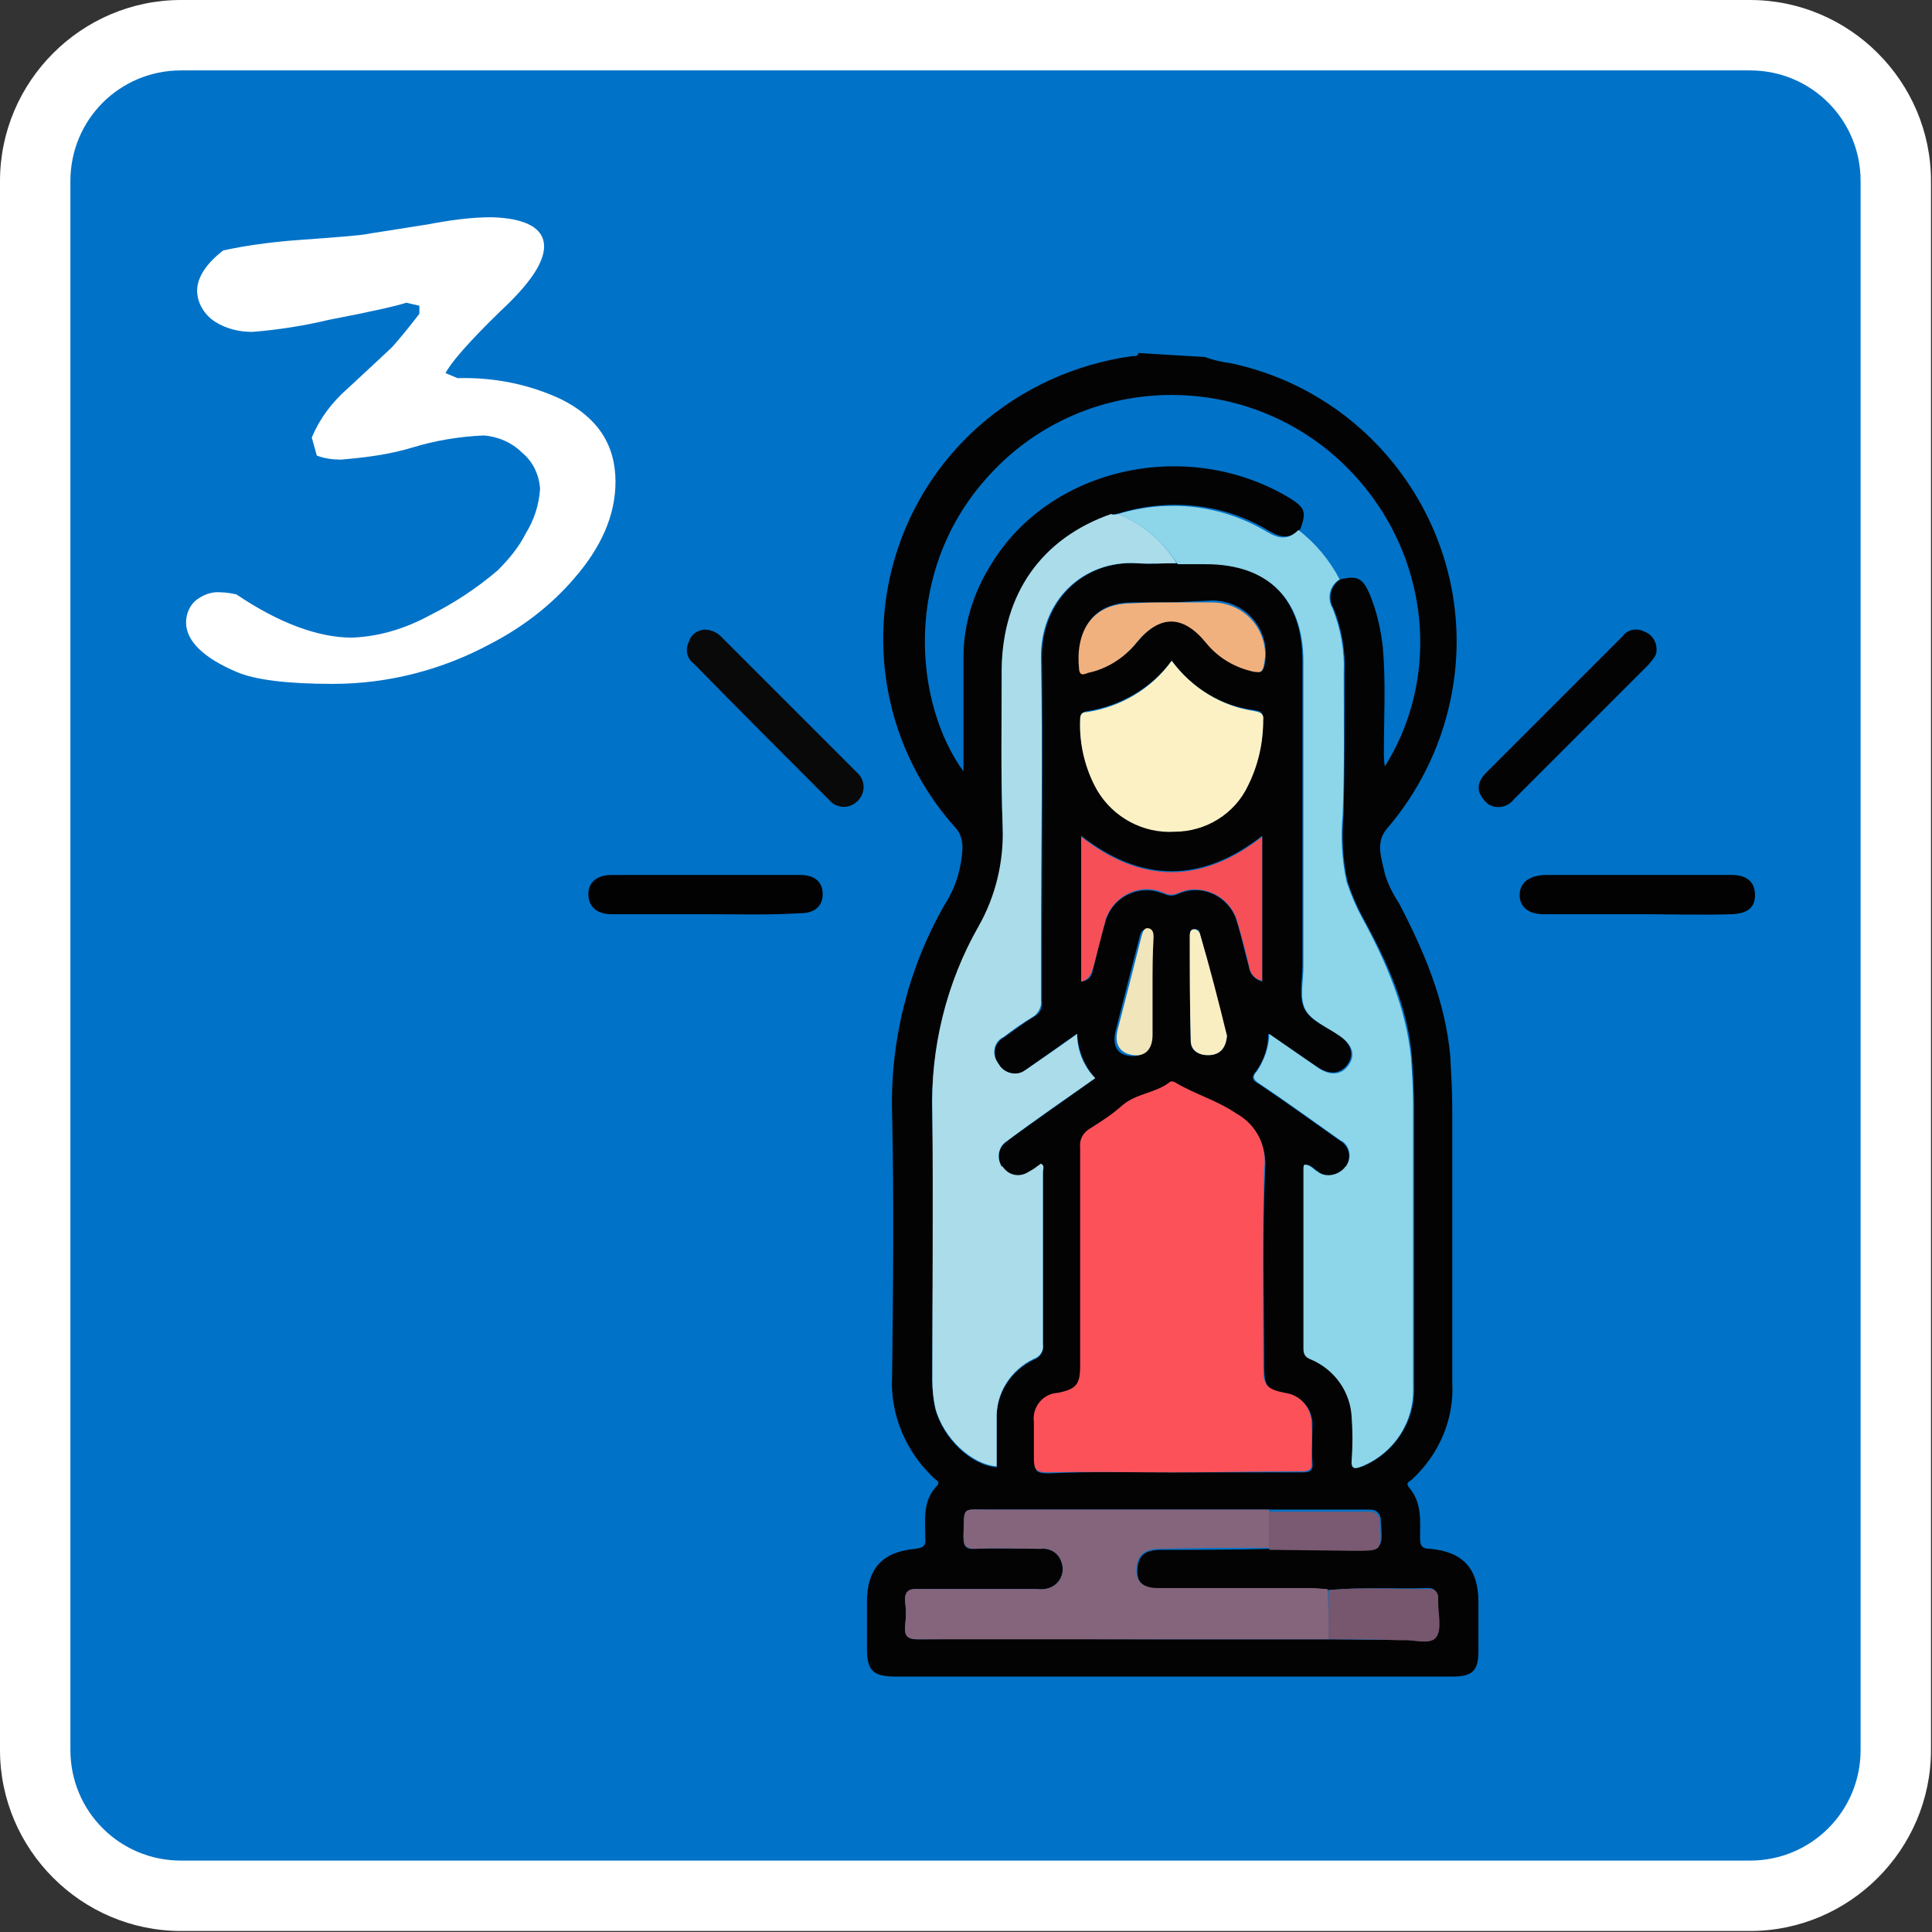 <?xml version="1.0" encoding="utf-8"?>
<!-- Generator: Adobe Illustrator 26.3.1, SVG Export Plug-In . SVG Version: 6.00 Build 0)  -->
<svg version="1.1" id="Capa_1" xmlns="http://www.w3.org/2000/svg" xmlns:xlink="http://www.w3.org/1999/xlink" x="0px" y="0px"
	 viewBox="0 0 192.1 192.1" style="enable-background:new 0 0 192.1 192.1;" xml:space="preserve">
<rect x="0" y="0" width="192.1" height="192.1" fill="#333333" stroke="none"/>
<style type="text/css">
	.st0{fill:#0072C8;}
	.st1{fill:#FFFFFF;}
	.st2{fill:#B4B691;}
	.st3{fill:#030303;}
	.st4{fill:#090909;}
	.st5{fill:#020202;}
	.st6{fill:#FD5159;}
	.st7{fill:#8DD5E8;}
	.st8{fill:#AADCE9;}
	.st9{fill:#84657C;}
	.st10{fill:#FCF1C5;}
	.st11{fill:#F64F57;}
	.st12{fill:#F1B17E;}
	.st13{fill:#76576E;}
	.st14{fill:#795A72;}
	.st15{fill:#F0E5BB;}
	.st16{fill:#F9EEC2;}
</style>
<g id="Capa_2_00000067233186055671569910000014653206363197041069_">
	<g id="Capa_1-2">
		<path class="st0" d="M18,3.5h156c8,0,14.5,6.5,14.5,14.5v156c0,8-6.5,14.5-14.5,14.5H18c-8,0-14.5-6.5-14.5-14.5V18
			C3.5,10,10,3.5,18,3.5z"/>
		<path class="st1" d="M174,7c6.1,0,11,4.9,11,11v156c0,6.1-4.9,11-11,11H18c-6.1,0-11-4.9-11-11V18c0-6.1,4.9-11,11-11H174 M174,0
			H18C8.1,0,0,8.1,0,18v156c0,9.9,8.1,18,18,18h156c9.9,0,18-8.1,18-18V18C192,8.1,183.9,0,174,0z"/>
		<path class="st1" d="M54.1,24.5c0,1.6-1.4,3.7-4.3,6.4c-3.2,3.1-5,5.2-5.5,6.2l1.2,0.5c3.6-0.1,7.1,0.6,10.3,2.1
			c3.6,1.8,5.4,4.5,5.4,8.2c0,3.3-1.4,6.5-4.1,9.6c-2.3,2.7-5.2,4.9-8.3,6.5c-4.8,2.6-10.2,4-15.7,4c-4.5,0-7.8-0.4-9.6-1.2
			c-3.3-1.4-5-3.1-5-4.9c0-0.9,0.4-1.8,1.1-2.3c0.7-0.5,1.5-0.8,2.4-0.7c0.5,0,1,0.1,1.5,0.2c4.3,2.9,8.2,4.3,11.5,4.3
			c2.7-0.1,5.3-0.9,7.7-2.2c2.4-1.2,4.7-2.7,6.8-4.5c1.1-1.1,2.1-2.3,2.8-3.7c0.8-1.3,1.3-2.8,1.4-4.4c-0.1-1.4-0.7-2.7-1.8-3.6
			c-1-1-2.4-1.6-3.8-1.7c-2.4,0.1-4.8,0.5-7.1,1.2c-2.3,0.7-4.7,1-7.1,1.2c-0.8,0-1.6-0.1-2.4-0.4L31,43.5c0.8-1.9,2-3.5,3.6-4.9
			c2.7-2.5,4.2-3.9,4.4-4.1c0.8-0.9,1.7-2,2.7-3.3v-0.8l-1.3-0.3c-0.9,0.3-3.5,0.9-7.7,1.7c-2.5,0.6-5.1,1-7.6,1.2
			c-1.3,0-2.6-0.3-3.7-1c-1.1-0.7-1.8-1.9-1.8-3.1c0-1.3,0.9-2.7,2.6-4c2.3-0.5,4.6-0.8,7-1c4.2-0.3,6.6-0.5,7.1-0.6
			c0.5-0.1,2.6-0.4,6.3-1c2.1-0.4,4.2-0.7,6.3-0.7C52.3,21.7,54.1,22.7,54.1,24.5z"/>
		<polygon class="st2" points="92,72 92,72 92,72 		"/>
		<path class="st2" d="M92,72L92,72L92,72z"/>
		<path class="st2" d="M92.1,71.9L92.1,71.9z"/>
		<path class="st2" d="M92,71.7L92,71.7z"/>
		<path class="st2" d="M92,71.6L92,71.6z"/>
		<path class="st2" d="M92.1,71.9L92.1,71.9C92.1,71.9,92.1,71.9,92.1,71.9z"/>
		<path class="st2" d="M92,72"/>
		<polygon class="st2" points="92.2,72 92.2,72 92.2,72 		"/>
		<path class="st2" d="M92.1,72L92.1,72L92.1,72z"/>
		<path class="st2" d="M92,72L92,72z"/>
		<path class="st2" d="M92.2,71.9L92.2,71.9z"/>
		<path class="st2" d="M91.6,72.2"/>
		<polygon class="st2" points="91.6,72.1 91.6,72.1 91.6,72.1 		"/>
		<path class="st2" d="M92,71.5"/>
		<path class="st2" d="M91.4,71.9h0.2H91.4z"/>
		<path class="st2" d="M92,72L92,72z"/>
		<polygon class="st2" points="91.6,72 91.7,72 91.7,72 		"/>
		<path class="st2" d="M91.5,71.8L91.5,71.8z"/>
		<path class="st2" d="M91.9,71.6L91.9,71.6z"/>
		<path class="st2" d="M91.6,71.8L91.6,71.8C91.6,71.8,91.6,71.8,91.6,71.8z"/>
		<polygon class="st2" points="91.6,71.8 91.6,71.8 91.6,71.8 		"/>
		<path class="st2" d="M91.6,72.3L91.6,72.3z"/>
		<path class="st2" d="M92,72"/>
		<path class="st2" d="M92.3,72L92.3,72z"/>
		<path class="st2" d="M92.1,72.3L92.1,72.3z"/>
		<path class="st2" d="M92.3,72L92.3,72z"/>
		<path class="st2" d="M91.6,72.3"/>
		<path class="st2" d="M91.6,72.3C91.6,72.3,91.6,72.3,91.6,72.3L91.6,72.3L91.6,72.3L91.6,72.3L91.6,72.3L91.6,72.3L91.6,72.3
			L91.6,72.3L91.6,72.3L91.6,72.3L91.6,72.3L91.6,72.3C91.6,72.2,91.6,72.3,91.6,72.3L91.6,72.3L91.6,72.3L91.6,72.3L91.6,72.3
			L91.6,72.3C91.6,72.4,91.6,72.3,91.6,72.3L91.6,72.3C91.6,72.4,91.6,72.3,91.6,72.3L91.6,72.3L91.6,72.3v0.1l0,0v0.1v0.1l0,0l0,0
			c0,0,0,0,0-0.1v0.1l0,0l0,0v-0.1l0,0c0,0,0,0-0.1,0.1c0.1-0.1,0,0,0.1-0.1l-0.1,0.1l0,0l0.6-0.2H92h0.1H92h0.1l0,0H92h0.1h-0.1
			h0.1c-0.1,0,0.1,0,0,0h-0.1c0.1,0,0.1,0,0,0h0.1l0,0H92h0.1H92h0.2l0,0h0.1c-0.1,0,0.1,0,0,0l0,0l0,0h-0.1h0.1H92h0.1h-0.1H92h0.1
			c-0.1-0.1,0.3,0,0.1,0l0,0h-0.1h0.1c-0.2-0.1,0,0-0.1,0c0.3,0.1,0,0,0.2,0h-0.1l0,0h-0.1c-0.1,0,0.1,0,0.2,0s-0.3-0.1-0.2-0.1h0.1
			c-0.1,0,0,0-0.1-0.1h0.1c0.1,0,0,0-0.1,0h0.1c0,0-0.1,0,0,0l0,0h-0.1l0,0c0,0,0,0-0.1,0c0.2,0,0.1,0,0,0h0.1h-0.1
			c0.2,0-0.1,0,0.1,0h-0.1l-0.3,0.3l0,0c0-0.1,0,0,0-0.1l0,0c0-0.1,0-0.2,0-0.2v0.2c0,0,0-0.1,0-0.1l0,0c0,0,0-0.2,0-0.1s0,0,0,0
			l0,0l0,0l0,0l0,0l0,0c0,0,0-0.1,0-0.1L92,72l0,0c0,0,0-0.1,0,0l0,0l0,0l0,0l0,0l0,0l0,0l0,0l0,0l0,0c-0.1,0,0.1,0,0,0l0,0l0,0l0,0
			l0,0l0,0l0,0l0,0l0,0l0,0l0,0l0,0l0,0l0,0l0,0l0,0l0,0l0,0l0,0l0,0l0,0l0,0l0,0l0,0l0,0l0,0l0,0l0,0l0,0h0.1l0,0h0.1l0,0l0,0l0,0
			l0,0l0,0l0,0h0.1l0,0l0,0c0,0,0,0,0.1,0s0,0,0,0l0,0c0,0,0,0-0.1,0l0,0l0,0l0,0c0,0,0,0-0.1,0v-0.1l0,0l0,0c0,0,0-0.1,0,0
			s0-0.1,0-0.1l0,0l0,0v-0.1c0-0.1-0.1,0.1,0,0c0,0,0,0,0,0.1c0,0,0-0.1,0-0.1c0,0,0,0.1,0,0.1c0,0,0,0.1,0,0.1c0,0,0-0.1,0-0.2l0,0
			c0,0,0,0,0-0.1l0,0c0,0,0,0,0-0.1c0,0,0,0,0,0.1l0,0c0,0,0,0,0,0.1c0,0,0,0.1,0,0.1s0-0.1,0-0.1c0,0,0-0.1,0-0.1c0,0.1,0,0,0-0.1
			l0,0l0,0v0.1l0,0c0,0,0,0.1,0,0.2s0,0,0-0.1s0-0.1,0-0.1s0,0,0,0l0,0c0-0.1,0,0.1,0,0.1c0,0,0-0.1,0-0.1c0,0,0,0.1,0,0.1s0,0,0,0
			l0,0c0,0.1,0,0,0,0.1l0,0c0,0.1,0-0.1,0,0v-0.1c0,0.1,0-0.1,0,0v0.2c0,0,0,0.1,0,0.1c0-0.1,0,0.1,0,0v-0.2c0-0.1,0,0.1,0,0v0.1
			l0,0l-0.2,0.2l0,0h-0.1h0.1h-0.1H92h-0.2l0,0c0,0,0.1,0,0,0h0.1l0,0H92c-0.2,0,0,0-0.2,0l0,0l0,0h0.1h-0.1c-0.2-0.1,0,0-0.1,0l0,0
			h0.1l0,0l0.2,0.1h-0.1H92h-0.2l0,0c-0.1,0,0,0,0,0l0,0l0.1,0.1H92h-0.1H92l-0.2-0.1h0.1l0,0h0.2c-0.3-0.1-0.1,0-0.3-0.1
			c0.1,0,0,0,0,0l0.2,0.1l0,0h-0.1h-0.1h-0.2c0.1,0,0.1,0,0.1,0h0.1c0.1,0-0.2,0-0.1,0h-0.1c0,0,0,0,0.2,0.1h-0.1c0,0,0.2,0.1,0.1,0
			h-0.1c0,0,0.1,0,0.1,0h-0.1c-0.1,0,0.1,0.1,0.2,0.1h-0.2l0,0l0.2,0.1c-0.2,0-0.1,0-0.1,0h0.1c0,0,0.1,0,0,0l0,0h-0.1h0.2
			c-0.2,0,0.1,0-0.1,0l0,0L92,72l0,0l0,0l0.1-0.1l0,0l0,0c0,0-0.2,0.2-0.2,0.2L92,72c0,0,0-0.1,0,0l0,0c0,0,0-0.1-0.1,0
			c0-0.1,0,0,0,0v-0.1L91.9,72l0,0l0,0l0,0l0,0c0,0,0,0,0-0.1V72l0,0c0,0,0,0.1,0,0l0,0l0,0c0,0,0.1-0.1,0.1-0.1L91.9,72l0,0l0,0
			l0,0v0.1l0,0l0,0v0.1l0.1-0.2c0,0-0.1,0.1-0.1,0.1l0,0l0,0c0,0,0,0,0,0.1s0-0.1,0,0l0,0c0-0.1-0.1,0.2,0,0l0,0l0,0l0,0l0,0l0,0
			l0,0l0,0l0,0l0,0l0,0l0,0l0,0l0,0l0,0l0,0l0,0l0,0v-0.1v0.1v-0.1v0.1c0-0.1,0,0,0,0s0,0.1,0,0L91.6,72.3z M91.6,72.3L91.6,72.3
			L91.6,72.3z M91.8,71.9L91.8,71.9L91.8,71.9z"/>
		<polygon class="st2" points="91.8,72 91.8,72 91.8,72 91.8,72 		"/>
		<polygon class="st2" points="92.1,71.9 92.1,71.9 92.1,71.9 		"/>
		<polygon class="st2" points="92.2,72.3 92.1,72.3 92.2,72.3 		"/>
		<path class="st2" d="M92,71.9"/>
		<path class="st2" d="M92,71.9L92,71.9z"/>
		<polygon class="st2" points="92,71.9 92,71.9 92,71.9 		"/>
		<path class="st2" d="M91.9,72.2L91.9,72.2z"/>
		<path class="st2" d="M92,72L92,72z"/>
		<polygon class="st2" points="92.3,72 92.3,72 92.3,72 		"/>
		<path class="st2" d="M91.9,72"/>
		<polygon class="st2" points="92,72 92,72 92,72 		"/>
		<path class="st2" d="M92,72"/>
		<path class="st2" d="M92,72"/>
		<path class="st2" d="M92,72"/>
		<polygon class="st2" points="92,72 92,72 92,72 		"/>
		<path class="st2" d="M92.1,72L92.1,72L92.1,72C92.1,72,92.1,72,92.1,72z"/>
		<path class="st2" d="M92.1,72L92.1,72z"/>
		<path class="st2" d="M92.1,71.8L92.1,71.8z"/>
		<polygon class="st2" points="92,72 92,72 92,72 		"/>
		<polygon class="st2" points="92.1,71.6 92.1,71.6 92.1,71.6 		"/>
		<path class="st2" d="M91.5,71.8L91.5,71.8L91.5,71.8z"/>
		<path class="st2" d="M91.6,71.9C91.6,71.9,91.5,71.9,91.6,71.9S91.6,71.9,91.6,71.9z"/>
		<polygon class="st2" points="91.4,72.1 91.4,72.1 91.4,72.1 		"/>
		<path class="st3" d="M119.8,35.5c0.8,0.3,1.7,0.5,2.5,0.6c15.3,3.2,25.2,18.3,21.9,33.6c-1,4.7-3.2,9.1-6.3,12.7
			c-1.2,1.4-0.5,3-0.2,4.5c0.3,1,0.8,2,1.4,2.9c2.5,4.8,4.6,9.7,5.1,15.2c0.1,1.8,0.2,3.5,0.2,5.2c0,9.1,0,18.2,0,27.3
			c0.2,3.6-1.3,7.1-4,9.6c-0.2,0.2-0.7,0.3-0.3,0.8c1.3,1.5,1.1,3.3,1.1,5c0,0.7,0.1,1.1,1,1.1c3.3,0.3,4.8,2,4.8,5.3
			c0,1.6,0,3.2,0,4.9c0,1.9-0.6,2.5-2.5,2.5H89c-2.2,0-2.8-0.6-2.8-2.8v-4.6c0-3.3,1.5-5,4.8-5.3c0.8-0.1,1.1-0.3,1-1.1
			c0-1.8-0.3-3.7,1.2-5.2c0.3-0.4-0.1-0.5-0.3-0.7c-2.8-2.6-4.4-6.3-4.2-10.1c0.1-8.7,0.2-17.4,0-26.2c-0.2-7.2,1.6-14.4,5.2-20.7
			c1.1-1.7,1.7-3.6,1.8-5.7c0-0.7-0.2-1.5-0.7-2c-10.4-11.6-9.4-29.5,2.3-39.9c4.3-3.8,9.6-6.2,15.3-7c0.2,0,0.5,0.1,0.6-0.3
			L119.8,35.5z M132.1,158.1c-0.5,0-1-0.1-1.5-0.1c-5.1,0-10.3,0-15.4,0c-1.5,0-2.2-0.6-2.1-2s0.8-1.9,2.4-1.9c3.6,0,7.2,0,10.8-0.1
			h8.5c2.7,0,2.7,0,2.5-2.7v-0.1c0-0.7-0.4-1.1-1.1-1.1h-9.9c-0.5,0-1,0-1.5,0H98.5c-3,0-2.6-0.4-2.7,2.7c0,0.9,0.2,1.3,1.2,1.2
			c2.2-0.1,4.4,0,6.5,0c0.9-0.1,1.7,0.4,2,1.2c0.3,0.7,0.2,1.5-0.3,2.1c-0.5,0.6-1.3,0.8-2.1,0.7c-3.9,0-7.9,0-11.8,0
			c-1,0-1.4,0.3-1.3,1.3c0.1,0.8,0.1,1.5,0,2.3c-0.1,1,0.2,1.4,1.3,1.4c8.5-0.1,16.9,0,25.4,0h15.4c2.4,0,4.8,0.1,7.2,0
			c1.2,0,2.8,0.6,3.4-0.3s0.2-2.3,0.2-3.5c0-0.1,0-0.2,0-0.3c0.1-0.5-0.2-0.9-0.7-1c-0.1,0-0.2,0-0.3,0
			C138.6,158,135.3,157.8,132.1,158.1z M117,56h2.8c6.2,0,9.7,3.5,9.7,9.7c0,10.1,0,20.2,0,30.3c0,1.5-0.4,3.1,0.2,4.3
			s2.2,1.8,3.4,2.6s1.6,1.9,0.9,2.9s-1.8,1.1-3,0.3l-4.9-3.3c0,1.3-0.4,2.6-1.2,3.7c-0.6,0.7-0.3,1,0.3,1.3c2.7,1.8,5.3,3.7,8,5.6
			c0.9,0.5,1.2,1.6,0.7,2.5c0,0.1-0.1,0.1-0.1,0.2c-0.6,0.9-1.8,1.1-2.6,0.5c0,0-0.1,0-0.1-0.1c-0.4-0.2-0.7-0.7-1.3-0.7
			c0,0.1-0.1,0.2-0.1,0.4c0,6,0,12,0,17.9c0,0.7,0.3,0.9,0.8,1.1c2.3,1,3.9,3.3,4,5.8c0.1,1.4,0.1,2.7,0,4.1c0,1,0.3,0.9,1,0.7
			c3.1-1.3,5.2-4.4,5.1-7.8c0-9.4,0-18.8,0-28.2c0-1.5-0.1-3.1-0.2-4.6c-0.4-5.1-2.5-9.6-4.9-14c-0.6-1.1-1.1-2.3-1.5-3.5
			c-0.5-2.2-0.6-4.5-0.4-6.7c0.1-4.7,0.1-9.4,0.1-14.1c0.1-2.2-0.3-4.4-1.1-6.4c-0.6-1-0.3-2.3,0.7-2.9c0,0,0,0,0,0
			c1.7-0.4,2.2-0.1,2.9,1.5c0.7,1.7,1.1,3.5,1.3,5.3c0.3,3.5,0.1,7,0.1,10.5c0,0.4,0,0.8,0.1,1.3c6.2-9.9,4.1-23.3-5.5-31.3
			c-10.1-8.3-24.9-7.3-33.7,2.2c-8.9,9.5-7.6,22.9-2.7,29.6v-1.4c0-3.3,0-6.7,0-10c0-3.2,1-6.4,2.7-9.1c5.8-9.7,19.5-12.8,29.7-6.7
			c1.6,1,1.7,1.4,1.1,3.1c-1,1-1.9,0.9-3.1,0.2c-4.4-2.7-9.8-3.3-14.8-1.8c-0.3,0.1-0.6,0.1-0.9,0.2c-6.9,2.3-10.8,7.8-10.9,15.4
			c0,5.2-0.1,10.5,0.1,15.8c0.2,3.4-0.7,6.8-2.4,9.8c-3.2,5.7-4.8,12.1-4.6,18.6c0.2,8.8,0,17.7,0,26.5c0,0.9,0.1,1.9,0.3,2.8
			c0.8,3,3.6,5.6,6.1,5.8c0-1.6,0-3.2,0-4.7c-0.1-2.6,1.4-4.9,3.7-6c0.6-0.2,1-0.8,0.9-1.4c0-5.7,0-11.4,0-17.2
			c0-0.3,0.2-0.6-0.2-0.8c-0.4,0.2-0.8,0.5-1.2,0.8c-0.8,0.6-2,0.4-2.6-0.5c0,0,0,0,0,0c-0.6-0.8-0.5-1.9,0.3-2.5
			c0.1-0.1,0.2-0.1,0.2-0.2c2.9-2.1,5.8-4.1,8.7-6.2c-1.1-1.2-1.7-2.8-1.8-4.4c-1.8,1.2-3.4,2.4-5,3.5c-0.8,0.7-1.9,0.6-2.6-0.2
			c-0.1-0.1-0.1-0.2-0.2-0.3c-0.6-0.8-0.5-1.9,0.3-2.5c0.1-0.1,0.2-0.1,0.3-0.2c1-0.7,1.9-1.4,2.9-2c0.6-0.3,0.9-0.9,0.8-1.6
			c0-1.9,0-3.8,0-5.8c0-9.4,0.1-18.8,0-28.2c-0.1-5.8,4.2-9.8,9.5-9.5C114.3,56.1,115.6,56,117,56z M116.7,146.4c4.2,0,8.5,0,12.7,0
			c0.8,0,1.2-0.1,1.1-1c-0.1-1.3,0-2.6,0-3.8c0-1.5-1.1-2.8-2.6-3c-1.9-0.4-2.2-0.7-2.2-2.8c0-6.5-0.2-13,0.1-19.5
			c0.2-2.2-0.9-4.4-2.8-5.5c-1.9-1.3-4.2-1.9-6.1-3.1c-0.1-0.1-0.3-0.1-0.5,0c-1.4,1.1-3.3,1-4.7,2.3c-1,0.9-2.1,1.6-3.2,2.3
			c-0.7,0.4-1.1,1.1-1,1.9c0,7.2,0,14.4,0,21.6c0,1.9-0.4,2.3-2.2,2.7c-1.5,0.1-2.6,1.4-2.4,2.9c0,0,0,0.1,0,0.1
			c0,1.2,0.1,2.4,0,3.6s0.2,1.4,1.4,1.4C108.3,146.3,112.5,146.4,116.7,146.4L116.7,146.4z M116.5,65.7c-2,2.7-5.1,4.5-8.4,5
			c-0.5,0.1-0.7,0.3-0.7,0.8c-0.1,2.4,0.5,4.9,1.7,7c1.6,2.7,4.6,4.3,7.7,4.1c3.1,0.1,6-1.7,7.3-4.6c1-2,1.5-4.3,1.5-6.5
			c0-0.8-0.4-0.8-0.9-0.9C121.4,70.2,118.5,68.4,116.5,65.7L116.5,65.7z M107.5,97.6c0.9-0.1,1.1-0.7,1.2-1.3
			c0.4-1.5,0.7-3.1,1.2-4.6c0.6-2.3,3-3.7,5.3-3c0.2,0.1,0.4,0.1,0.6,0.2c0.4,0.2,0.9,0.2,1.3,0c2.2-1,4.7,0,5.7,2.2
			c0.1,0.3,0.2,0.6,0.3,0.9c0.4,1.4,0.7,2.8,1.1,4.2c0.1,0.7,0.6,1.2,1.3,1.4V83.1c-6,4.7-12,4.7-18,0L107.5,97.6z M116.5,59.9
			c-1.4,0-2.7,0-4.1,0c-4,0.1-5.4,3-5,6.6c0.1,0.7,0.6,0.4,0.9,0.3c1.9-0.4,3.6-1.5,4.8-3c2.2-2.7,4.6-2.7,6.9,0
			c1.2,1.5,2.9,2.5,4.8,2.9c0.3,0.1,0.7,0.3,0.9-0.4c0.7-2.8-0.9-5.6-3.7-6.4c-0.5-0.1-0.9-0.2-1.4-0.2L116.5,59.9z M114.5,98.2
			c0-1.6,0-3.2,0-4.9c0-0.4,0-0.9-0.5-0.9s-0.6,0.4-0.7,0.8c-0.8,3.1-1.6,6.2-2.4,9.4c-0.3,1.4,0.2,2.3,1.5,2.4s2-0.6,2-2
			S114.6,99.7,114.5,98.2L114.5,98.2z M122,103c-0.9-3.3-1.8-6.8-2.7-10.2c0-0.3-0.3-0.5-0.6-0.4c-0.3,0-0.4,0.3-0.4,0.6
			c0,3.5,0,7.1,0.1,10.6c0,1,1,1.4,2,1.3S121.9,104.1,122,103z"/>
		<path class="st4" d="M70,62.6c0.6,0,1.2,0.2,1.7,0.7c4.5,4.5,9,9,13.5,13.5c0.8,0.7,0.9,1.9,0.2,2.7c-0.1,0.1-0.1,0.2-0.2,0.2
			c-0.7,0.7-1.9,0.7-2.6,0c0,0-0.1-0.1-0.1-0.1c-4.5-4.5-9-9-13.5-13.6c-0.7-0.5-0.9-1.4-0.5-2.2C68.7,63.1,69.3,62.7,70,62.6z"/>
		<path class="st5" d="M70.1,90.9c-3.1,0-6.2,0-9.3,0c-1.5,0-2.3-0.8-2.3-2s0.9-1.9,2.3-1.9c6.3,0,12.5,0,18.8,0
			c1.4,0,2.2,0.7,2.2,1.9s-0.8,1.9-2.2,1.9C76.4,91,73.3,90.9,70.1,90.9z"/>
		<path class="st5" d="M162.8,90.9c-3.1,0-6.2,0-9.3,0c-1.5,0-2.4-0.7-2.4-1.9s0.9-1.9,2.4-2c6.2,0,12.5,0,18.7,0
			c1.5,0,2.3,0.7,2.3,2s-0.8,1.8-2.2,1.9C169.1,91,165.9,90.9,162.8,90.9z"/>
		<path class="st3" d="M164.7,64.8c0,0.4-0.4,0.8-0.8,1.3c-4.5,4.5-8.9,8.9-13.4,13.4c-0.6,0.8-1.8,1-2.6,0.4
			c-0.1-0.1-0.2-0.2-0.3-0.3c-0.8-0.9-0.8-1.8,0.2-2.8c4.5-4.5,9-9,13.5-13.5c0.5-0.7,1.4-0.9,2.2-0.5
			C164.3,63.1,164.8,63.9,164.7,64.8z"/>
		<path class="st6" d="M116.6,146.4c-4.1,0-8.3-0.1-12.4,0c-1.2,0-1.4-0.3-1.4-1.4s0-2.4,0-3.6c-0.2-1.5,0.9-2.8,2.3-2.9
			c0,0,0.1,0,0.1,0c1.8-0.4,2.2-0.8,2.2-2.7c0-7.2,0-14.4,0-21.7c-0.1-0.8,0.3-1.5,1-1.9c1.1-0.7,2.2-1.4,3.2-2.3
			c1.4-1.2,3.3-1.2,4.7-2.3c0.1-0.1,0.3-0.1,0.5,0c2,1.2,4.2,1.8,6.1,3.1c2,1.1,3.1,3.2,2.8,5.5c-0.2,6.5-0.1,13-0.1,19.5
			c0,2,0.2,2.4,2.2,2.8c1.5,0.2,2.6,1.5,2.6,3c0.1,1.3,0,2.6,0,3.8c0.1,0.9-0.3,1-1.1,1C125.1,146.3,120.8,146.4,116.6,146.4z"/>
		<path class="st7" d="M111.2,51.1c5-1.5,10.3-0.9,14.8,1.8c1.2,0.7,2.1,0.8,3.1-0.2c1.7,1.3,3.1,3,4.1,4.9c-1,0.6-1.3,1.9-0.7,2.9
			c0,0,0,0,0,0c0.8,2,1.2,4.2,1.1,6.4c0,4.7,0.1,9.4-0.1,14.1c-0.2,2.2-0.1,4.5,0.4,6.7c0.4,1.2,0.9,2.4,1.5,3.5
			c2.4,4.4,4.4,9,4.9,14c0.1,1.5,0.2,3.1,0.2,4.6c0,9.4,0,18.8,0,28.2c0.1,3.4-1.9,6.5-5.1,7.8c-0.7,0.3-1.1,0.3-1-0.7
			c0.1-1.4,0.1-2.7,0-4.1c-0.1-2.6-1.7-4.8-4-5.8c-0.5-0.2-0.8-0.4-0.8-1.1c0-6,0-12,0-17.9c0-0.1,0-0.3,0.1-0.4
			c0.6,0,0.9,0.5,1.3,0.7c0.8,0.6,2,0.4,2.7-0.4c0,0,0-0.1,0.1-0.1c0.6-0.8,0.5-1.9-0.3-2.5c-0.1,0-0.1-0.1-0.2-0.1
			c-2.7-1.9-5.3-3.8-8-5.6c-0.6-0.4-0.9-0.7-0.3-1.3c0.7-1.1,1.2-2.4,1.2-3.7l4.9,3.4c1.2,0.8,2.3,0.7,3-0.3s0.4-2-0.9-2.9
			s-2.8-1.5-3.4-2.6s-0.2-2.8-0.2-4.3c0-10.1,0-20.2,0-30.3c0-6.2-3.5-9.7-9.7-9.7l-2.8,0C115.6,53.8,113.6,52.1,111.2,51.1z"/>
		<path class="st8" d="M111.2,51.1c2.4,1,4.4,2.7,5.8,4.9c-1.3,0-2.7,0.1-4,0c-5.3-0.3-9.6,3.7-9.5,9.5c0.2,9.4,0,18.8,0,28.2
			c0,1.9,0,3.8,0,5.8c0.1,0.6-0.3,1.3-0.8,1.6c-1,0.6-2,1.3-2.9,2c-0.9,0.4-1.2,1.5-0.7,2.4c0.1,0.1,0.1,0.2,0.2,0.3
			c0.5,0.9,1.7,1.2,2.5,0.7c0.1-0.1,0.2-0.1,0.3-0.2c1.6-1.1,3.2-2.2,5-3.5c0,1.6,0.6,3.2,1.8,4.4c-3,2.1-5.9,4.1-8.7,6.2
			c-0.9,0.5-1.1,1.6-0.7,2.4c0,0.1,0.1,0.2,0.2,0.2c0.6,0.9,1.7,1.1,2.6,0.5c0,0,0,0,0,0c0.4-0.2,0.8-0.5,1.2-0.8
			c0.4,0.2,0.2,0.5,0.2,0.8c0,5.7,0,11.4,0,17.2c0.1,0.6-0.3,1.2-0.9,1.4c-2.3,1.1-3.8,3.4-3.7,6c0,1.6,0,3.2,0,4.7
			c-2.5-0.2-5.3-2.8-6.1-5.8c-0.2-0.9-0.3-1.9-0.3-2.8c0-8.9,0.1-17.7,0-26.5c-0.2-6.5,1.4-13,4.6-18.6c1.7-3,2.5-6.4,2.4-9.8
			c-0.2-5.3-0.1-10.5-0.1-15.8c0.1-7.5,4-13,10.9-15.4C110.6,51.2,110.9,51.2,111.2,51.1z"/>
		<path class="st9" d="M132.1,163h-15.4c-8.5,0-16.9,0-25.4,0c-1.1,0-1.4-0.3-1.3-1.4c0.1-0.8,0.1-1.5,0-2.3c-0.1-1,0.3-1.4,1.3-1.3
			c3.9,0,7.9,0,11.8,0c0.8,0.1,1.6-0.1,2.1-0.7c0.5-0.6,0.6-1.4,0.3-2.1c-0.3-0.8-1.1-1.3-2-1.2c-2.2,0-4.4-0.1-6.5,0
			c-1,0-1.2-0.3-1.2-1.2c0.1-3.1-0.3-2.7,2.7-2.7h26.2c0.5,0,1,0,1.5,0v3.8c-3.6,0-7.2,0-10.8,0.1c-1.6,0-2.3,0.6-2.4,1.9
			s0.6,2,2.1,2c5.1,0,10.2,0,15.4,0c0.5,0,1,0.1,1.5,0.1C132.1,159.7,132.1,161.3,132.1,163z"/>
		<path class="st10" d="M116.5,65.7c2,2.7,4.9,4.5,8.2,5c0.5,0.1,1,0.2,0.9,0.9c0,2.3-0.5,4.5-1.5,6.5c-1.3,2.8-4.2,4.6-7.3,4.6
			c-3.1,0.2-6.1-1.4-7.7-4.1c-1.2-2.1-1.8-4.6-1.7-7c0-0.5,0.1-0.8,0.7-0.8C111.4,70.3,114.5,68.5,116.5,65.7z"/>
		<path class="st11" d="M107.5,97.6V83.2c6,4.7,12,4.7,18,0v14.3c-0.7-0.1-1.2-0.7-1.3-1.4c-0.3-1.4-0.7-2.8-1.1-4.2
			c-0.5-2.3-2.7-3.8-5.1-3.4c-0.3,0.1-0.6,0.2-0.9,0.3c-0.4,0.2-0.9,0.2-1.3,0c-2.2-1-4.7,0-5.7,2.2c-0.1,0.2-0.2,0.4-0.2,0.6
			c-0.4,1.5-0.8,3.1-1.2,4.6C108.5,96.8,108.3,97.4,107.5,97.6z"/>
		<path class="st12" d="M116.5,59.9h4c2.9,0,5.2,2.2,5.3,5.1c0,0.5-0.1,1-0.2,1.4c-0.2,0.6-0.5,0.4-0.9,0.4
			c-1.9-0.4-3.6-1.4-4.8-2.9c-2.3-2.8-4.6-2.8-6.9,0c-1.2,1.5-2.9,2.6-4.8,3c-0.3,0.1-0.8,0.4-0.9-0.3c-0.4-3.6,1.1-6.5,5-6.6
			C113.8,59.9,115.2,59.9,116.5,59.9z"/>
		<path class="st13" d="M132.1,163c0-1.6,0-3.3,0-4.9c3.3-0.3,6.6-0.1,9.9-0.1c0.5-0.1,0.9,0.2,1,0.7c0,0.1,0,0.2,0,0.3
			c0,0.1,0,0.2,0,0.3c0,1.2,0.4,2.7-0.2,3.5s-2.2,0.2-3.4,0.3C136.9,163,134.5,163,132.1,163z"/>
		<path class="st14" d="M126.2,154.1v-3.8h9.9c0.7,0,1.1,0.3,1.1,1.1v0.1c0.2,2.7,0.2,2.7-2.5,2.7L126.2,154.1z"/>
		<path class="st15" d="M114.6,98.2c0,1.6,0,3.2,0,4.7s-0.8,2.2-2,2s-1.8-1-1.5-2.4c0.8-3.1,1.6-6.2,2.4-9.4
			c0.1-0.3,0.2-0.9,0.7-0.8s0.5,0.6,0.5,0.9C114.6,94.9,114.6,96.5,114.6,98.2z"/>
		<path class="st16" d="M122,103c-0.1,1.1-0.6,1.8-1.6,1.9s-1.9-0.3-2-1.3c-0.1-3.5-0.1-7.1-0.1-10.6c0-0.3,0.1-0.6,0.4-0.6
			c0.3,0,0.5,0.2,0.6,0.4C120.3,96.2,121.2,99.7,122,103z"/>
	</g>
</g>
</svg>
